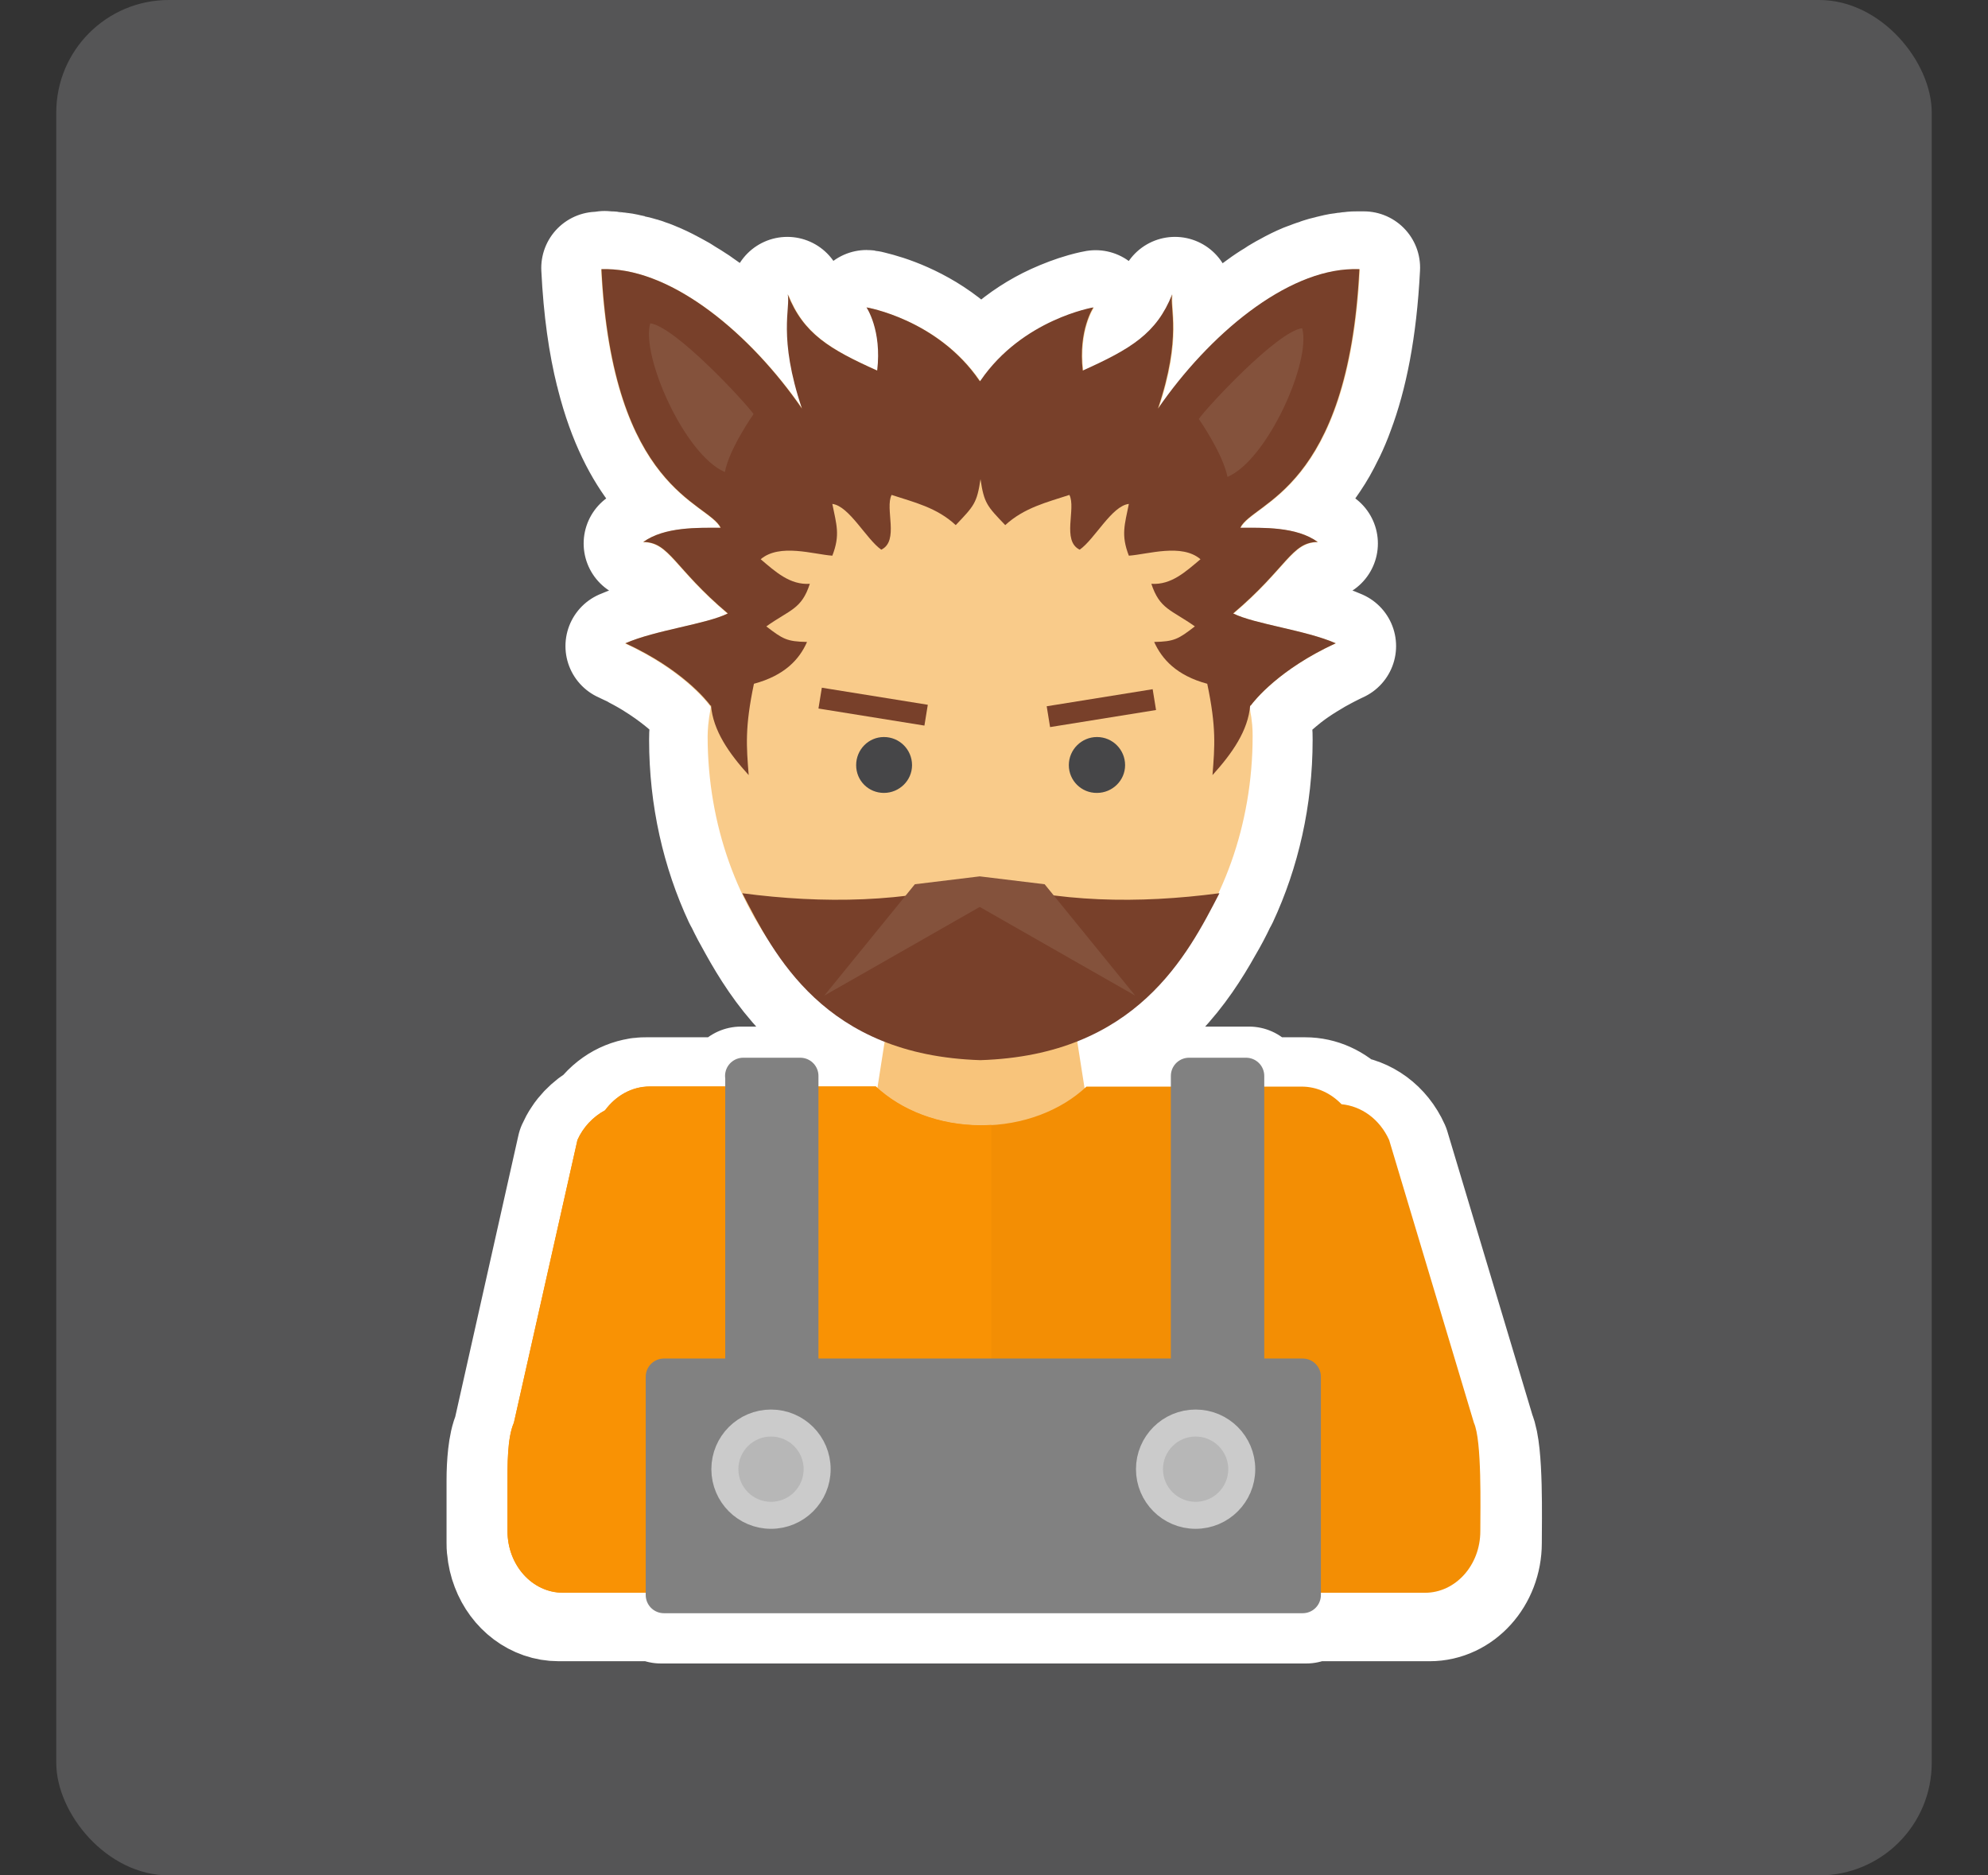 <?xml version="1.0" encoding="UTF-8"?>
<svg xmlns="http://www.w3.org/2000/svg" width="106" height="100" viewBox="0 0 106 100">
  <rect x="0" y="0" width="106" height="100" fill="#333333" stroke="none"/>
  <g id="Hintergrund">
    <rect id="Hintergrund-2" data-name="Hintergrund" x="3" width="100" height="100" rx="6" ry="6" fill="#555556"/>
  </g>
  <g id="Verfluchter">
    <path d="M32.21,14.29c-.12,0-.23,0-.35,0,.11,2.24.38,4.08.76,5.6.01.05.03.1.04.15.62,2.44,1.5,4.05,2.38,5.16h0c.17.22.35.42.54.62h0c.09.09.18.18.27.27.24.24.5.46.76.67.32.26.62.47.88.66.25.19.47.36.62.53.04.04.07.08.1.13.03.04.05.08.08.13h0c-1.22,0-3.01-.06-4.17.77h0c.53,0,.9.2,1.3.58.13.13.27.27.42.44h0c.15.17.31.35.49.55h0c.2.22.4.44.61.66.55.57,1.12,1.12,1.73,1.63-1.16.58-3.91.9-5.52,1.61h0c.07.03.13.06.19.09.13.06.26.12.38.18.06.03.12.06.18.1.13.07.25.13.37.2.17.09.33.19.5.29.05.03.09.06.14.09.11.07.22.14.33.21l.1.07c.13.09.27.18.4.28.08.06.15.11.23.17.16.12.32.25.48.38l.15.13c.07.06.14.13.21.19.11.1.22.21.33.32l.12.12c.09.09.16.17.22.24.03.03.06.06.08.09.05.06.09.11.12.15.02.02.04.05.05.07l.02.03v.11c-.12.78-.14,1.14-.14,1.49,0,3.07.67,5.95,1.84,8.46h0l.1.18c.21.44.44.87.68,1.29,1.29,2.33,3.21,5.09,6.9,6.53l-.39,2.49s-.07-.06-.1-.09h-4.06v-.57h-3.07v.57h-5.04c-.12,0-.24,0-.36.02-.02,0-.04,0-.07.01-.44.07-.86.24-1.23.5-.1.07-.19.14-.28.22-.18.16-.34.34-.48.53h0c-.32.17-.6.39-.85.65-.13.14-.25.28-.35.44-.11.16-.2.33-.28.51l-3.42,15.24c-.14.3-.22.71-.27,1.15-.05.45-.07.9-.07,1.35,0,.29,0,.57,0,.82v2.52c0,.11,0,.23.02.34.03.33.1.64.22.95.45,1.19,1.51,2.02,2.74,2.02h5.45v.12h34.41v-.12h6.58c1.64,0,2.98-1.48,2.98-3.31,0-1.24.09-4.89-.34-5.84l-4.57-15.24c-.51-1.14-1.5-1.83-2.56-1.93-.56-.59-1.32-.95-2.15-.95h-2.99v-.57h-3.07v.57h-5.53s-.06.06-.1.09l-.39-2.52c3.62-1.44,5.54-4.14,6.82-6.43.26-.44.5-.89.72-1.36l.1-.18h0c1.17-2.51,1.84-5.39,1.84-8.46,0-.36-.01-.72-.15-1.52v-.07c.05-.06.36-.48,1.03-1.09l.06-.06c.22-.19.44-.38.67-.56.36-.28.73-.53,1.12-.77.15-.09.3-.18.45-.27.05-.03.11-.06.16-.09.12-.06.23-.13.35-.19.06-.03.13-.07.19-.1.18-.09.37-.19.57-.28h0c-.21-.09-.43-.18-.65-.25-1.62-.54-3.86-.85-4.87-1.36.61-.51,1.18-1.05,1.73-1.63h0c.21-.22.41-.44.61-.66h0c.18-.2.34-.39.49-.55h0c.14-.15.28-.3.42-.44.4-.38.77-.58,1.3-.58h0c-1.16-.84-2.95-.77-4.17-.77.02-.05.05-.09.08-.13h0s.06-.09.1-.13c.15-.17.36-.34.62-.53s.55-.4.88-.66c.27-.21.52-.44.76-.67.09-.09.18-.18.27-.27h0c.29-.31.56-.64.81-.98.29-.41.56-.83.79-1.28.18-.34.35-.69.5-1.05.08-.19.16-.39.23-.59.69-1.83,1.21-4.29,1.38-7.65-.12,0-.23,0-.35,0-.11,0-.23,0-.34.02-.06,0-.12.01-.18.02-.06,0-.11.01-.17.02-.05,0-.09.02-.14.02-.07.01-.14.02-.21.03l-.12.03c-.08.02-.16.03-.23.05-.05.01-.1.03-.15.04-.07.02-.13.03-.2.05-.07.02-.13.04-.2.06l-.15.05c-.07.02-.13.05-.2.07-.06.02-.11.04-.17.06-.06.02-.12.05-.18.07l-.16.06c-.31.13-.62.28-.92.45-.12.06-.24.13-.36.2-.12.07-.24.14-.35.22-.12.07-.23.14-.35.22-.12.08-.25.17-.37.26-.11.08-.22.16-.33.24-.12.09-.24.18-.35.27-.11.09-.23.18-.34.27-.12.1-.24.2-.36.3-.11.09-.21.18-.32.28-.11.1-.22.2-.32.3-.12.11-.24.22-.36.34-.09.09-.17.17-.26.26-.13.13-.26.26-.38.39-.1.11-.21.23-.31.34-.1.11-.2.22-.3.33-.11.12-.21.25-.31.37-.1.12-.2.24-.3.36-.06.08-.12.16-.18.23-.32.41-.63.82-.92,1.24.41-1.21.62-2.2.73-3,.05-.42.08-.84.09-1.26,0-.97-.12-1.54-.05-1.9-.83,2.12-2.25,2.95-4.81,4.11-.02-.13-.03-.26-.04-.4,0-.12-.01-.25-.01-.37h0c-.01-1.7.63-2.63.63-2.63,0,0-.24.04-.63.15-.53.15-1.05.35-1.56.58,0,0,0,0,0,0-.9.41-1.74.96-2.48,1.61h0c-.15.14-.3.28-.44.42l-.05.05c-.35.36-.66.75-.94,1.16-.28-.41-.59-.8-.94-1.16-.03-.03-.06-.06-.09-.09-1.59-1.6-3.48-2.31-4.45-2.58-.15-.04-.31-.08-.46-.12h0c-.11-.03-.17-.03-.17-.03,0,0,.33.48.51,1.37h0c.08.42.12.84.12,1.26h0c0,.13,0,.25-.01.38h0c0,.13-.02.27-.04.4-2.57-1.16-3.98-1.99-4.81-4.11.04.18.03.41,0,.72-.02.31-.05.69-.05,1.16h0c0,.14,0,.26.01.39.05.93.23,2.19.8,3.88-.17-.25-.35-.5-.53-.74h0c-.1-.15-.21-.29-.32-.42-.08-.1-.16-.21-.24-.31-.11-.14-.22-.27-.34-.4-.09-.1-.17-.21-.27-.32-.11-.13-.23-.26-.35-.39-.09-.1-.18-.2-.27-.3-.12-.12-.23-.24-.35-.36-.1-.1-.2-.2-.3-.3-.11-.11-.22-.21-.33-.31-.11-.11-.23-.22-.34-.32-.11-.1-.22-.19-.32-.28-.12-.1-.23-.2-.35-.3-.11-.09-.22-.18-.34-.27-.12-.09-.24-.19-.36-.28-.11-.08-.23-.16-.34-.24-.12-.09-.24-.17-.37-.25-.12-.08-.23-.15-.35-.22-.12-.07-.24-.15-.35-.22-.12-.07-.24-.13-.36-.2-.12-.06-.24-.13-.36-.19-.18-.09-.36-.18-.55-.26-.06-.02-.12-.05-.17-.07l-.17-.07c-.05-.02-.11-.04-.16-.06-.07-.02-.14-.05-.2-.07-.05-.02-.09-.03-.14-.04-.07-.02-.14-.04-.21-.06-.07-.02-.14-.04-.2-.05-.05-.01-.09-.03-.14-.04-.08-.02-.15-.03-.23-.05-.04,0-.09-.02-.13-.03-.07-.01-.14-.02-.22-.03-.05,0-.09-.02-.14-.02-.06,0-.12-.01-.18-.02-.06,0-.12-.01-.18-.02-.11,0-.23-.01-.34-.02h0,0Z" image-rendering="optimizeQuality" shape-rendering="geometricPrecision" text-rendering="geometricPrecision" fill="#f8c47b" stroke="#fff" stroke-linejoin="round" stroke-width="6"/>
    <path d="M58.38,61.54c.14.9-.74,1.65-1.65,1.65h-8.85c-.91,0-1.79-.75-1.65-1.65l1.13-7.21c.14-.9.74-1.65,1.65-1.65h6.59c.91,0,1.51.75,1.65,1.65l1.13,7.21Z" image-rendering="optimizeQuality" shape-rendering="geometricPrecision" text-rendering="geometricPrecision" fill="#f8c47b"/>
    <path d="M78.59,75.87l-4.52-15.08c-.51-1.13-1.49-1.81-2.54-1.91-.56-.58-1.3-.94-2.13-.94h-11.47c-1.35,1.27-3.37,2.07-5.62,2.07s-4.26-.8-5.62-2.07h-12.04c-.97,0-1.82.5-2.39,1.27-.65.35-1.17.91-1.47,1.58l-3.39,15.08c-.36.81-.34,2.3-.34,3.28v2.5c0,1.81,1.32,3.28,2.95,3.28h45.97c1.63,0,2.95-1.47,2.95-3.28,0-1.23.09-4.84-.34-5.78Z" image-rendering="optimizeQuality" shape-rendering="geometricPrecision" text-rendering="geometricPrecision" fill="#f38e04"/>
    <path d="M34.65,57.93c-.97,0-1.82.5-2.39,1.27-.65.35-1.17.91-1.47,1.58l-3.39,15.08c-.36.81-.34,2.3-.34,3.28v2.5c0,1.81,1.32,3.28,2.95,3.28h22.85v-24.94c-.18.01-.36.02-.54.02-2.25,0-4.26-.8-5.62-2.07h-12.04Z" fill="#f99204"/>
    <path d="M71.24,34.31c-1.59-.7-4.32-1.02-5.47-1.59,2.86-2.42,3.11-3.81,4.51-3.81-1.14-.83-2.92-.76-4.13-.76.67-1.39,5.77-1.97,6.36-13.79-3.65-.16-7.92,3.35-10.74,7.44,1.29-3.83.61-5.39.76-6.1-.83,2.1-2.22,2.92-4.77,4.07-.25-2.16.57-3.37.57-3.37,0,0-3.81.64-6.05,3.94-2.24-3.3-6.05-3.94-6.05-3.94,0,0,.83,1.21.57,3.37-2.54-1.14-3.94-1.97-4.77-4.07.16.71-.53,2.27.76,6.1-2.82-4.08-7.09-7.6-10.74-7.44.59,11.82,5.68,12.4,6.36,13.79-1.21,0-2.99-.06-4.13.76,1.4,0,1.65,1.4,4.51,3.81-1.14.57-3.88.89-5.47,1.59,3.31,1.53,4.58,3.39,4.58,3.39-.15.83-.16,1.19-.17,1.55,0,9.54,6.51,17.27,14.53,17.27s14.53-7.73,14.53-17.27c0-.36-.01-.73-.16-1.55,0,0,1.27-1.87,4.58-3.39h0Z" fill="#f9cb8a"/>
    <path d="M32.41,14.35c-.11,0-.23,0-.34,0,.59,11.82,5.68,12.41,6.36,13.79-1.21,0-2.99-.06-4.13.76,1.4,0,1.65,1.4,4.51,3.81-1.14.57-3.88.89-5.46,1.59,3,1.38,4.32,3.03,4.54,3.33l.02-.02c.11,1.35.96,2.56,2.01,3.72-.12-1.54-.21-2.54.28-4.87,1.64-.44,2.43-1.31,2.83-2.23-1.07-.02-1.29-.15-2.17-.83,1.27-.9,1.88-.91,2.32-2.27-1.06.07-1.83-.64-2.62-1.31,1.01-.86,2.82-.26,3.82-.19.43-1.11.22-1.65,0-2.76.9.11,1.81,1.88,2.61,2.44.97-.47.18-2.19.55-2.92,1.19.39,2.41.67,3.42,1.61.97-1.02,1.13-1.17,1.32-2.45.19,1.28.35,1.44,1.32,2.45,1.01-.93,2.23-1.22,3.42-1.61.37.72-.42,2.45.55,2.92.81-.57,1.71-2.34,2.62-2.44-.22,1.11-.43,1.65,0,2.76,1.01-.07,2.82-.67,3.82.19-.79.66-1.55,1.38-2.62,1.31.45,1.36,1.05,1.37,2.32,2.27-.88.68-1.1.81-2.17.83.41.91,1.19,1.79,2.83,2.23.49,2.33.4,3.33.28,4.87,1.05-1.16,1.9-2.37,2.01-3.72l.02.02c.22-.3,1.54-1.95,4.54-3.33-1.59-.7-4.32-1.02-5.47-1.59,2.86-2.42,3.11-3.81,4.51-3.81-1.14-.83-2.92-.76-4.13-.76.67-1.39,5.76-1.97,6.35-13.79-.11,0-.23,0-.34,0-3.57.06-7.67,3.48-10.4,7.44,1.29-3.83.61-5.39.76-6.1-.83,2.1-2.22,2.92-4.77,4.07-.25-2.16.57-3.37.57-3.37,0,0-3.77.63-6.01,3.89h0s-.04.05-.04.05l-.04-.05h0c-2.24-3.26-6.01-3.89-6.01-3.89,0,0,.83,1.21.57,3.37-2.54-1.14-3.94-1.97-4.77-4.07.16.71-.53,2.27.76,6.1-2.73-3.96-6.82-7.38-10.4-7.44Z" fill="#78402a"/>
    <path d="M61.46,36.75l-5.65.91.18,1.11,5.65-.91-.18-1.11M43.82,36.67l5.65.91-.18,1.11-5.65-.91.18-1.11" fill="#78402a" fill-rule="evenodd"/>
    <path d="M58.49,42.28c.82,0,1.5-.66,1.5-1.48,0-.83-.67-1.5-1.5-1.5-.82,0-1.5.67-1.5,1.5,0,.82.67,1.49,1.5,1.48,0,0,0,0,0,0M47.13,42.28c.82,0,1.5-.66,1.5-1.48,0-.83-.67-1.5-1.5-1.5-.82,0-1.48.67-1.48,1.5s.66,1.48,1.48,1.48" fill="#464648" fill-rule="evenodd"/>
    <path d="M40.18,22.08c-.48-.68-4.19-4.67-5.51-4.84-.5,1.74,1.84,7.02,3.98,7.93.24-1.26,1.53-3.09,1.53-3.09h0ZM63.92,22.34c.48-.68,4.19-4.67,5.51-4.84.5,1.74-1.84,7.02-3.98,7.93-.25-1.26-1.53-3.09-1.53-3.09h0Z" fill="#84523c"/>
    <path d="M39.64,57.37v16.04h-4.24v11.64h34.06v-11.64h-3.02v-16.04h-3.04v16.04h-20.73v-16.04h-3.04Z" fill="#818181" stroke="#818181" stroke-linecap="square" stroke-linejoin="round" stroke-width="1.94"/>
    <g>
      <circle cx="41.11" cy="78.34" r="2.46" fill="#b7b7b7" stroke="#cbcbcb" stroke-linecap="round" stroke-linejoin="round" stroke-width="1.44"/>
      <circle cx="63.75" cy="78.34" r="2.46" fill="#b7b7b7" stroke="#cbcbcb" stroke-linecap="round" stroke-linejoin="round" stroke-width="1.44"/>
    </g>
    <g>
      <path d="M65.01,47.63c-4.33.57-8.57.5-12.66-.66-4.11,1.16-8.45,1.23-12.77.66,1.69,3.26,4.35,8.64,12.69,8.9,8.34-.26,11.06-5.63,12.75-8.9" fill="#78402a" fill-rule="evenodd"/>
      <path d="M48.78,47.15l-4.83,5.94,8.29-4.73,8.29,4.73-4.83-5.94-3.46-.42-3.46.42" fill="#84523c" fill-rule="evenodd"/>
    </g>
  </g>
</svg>